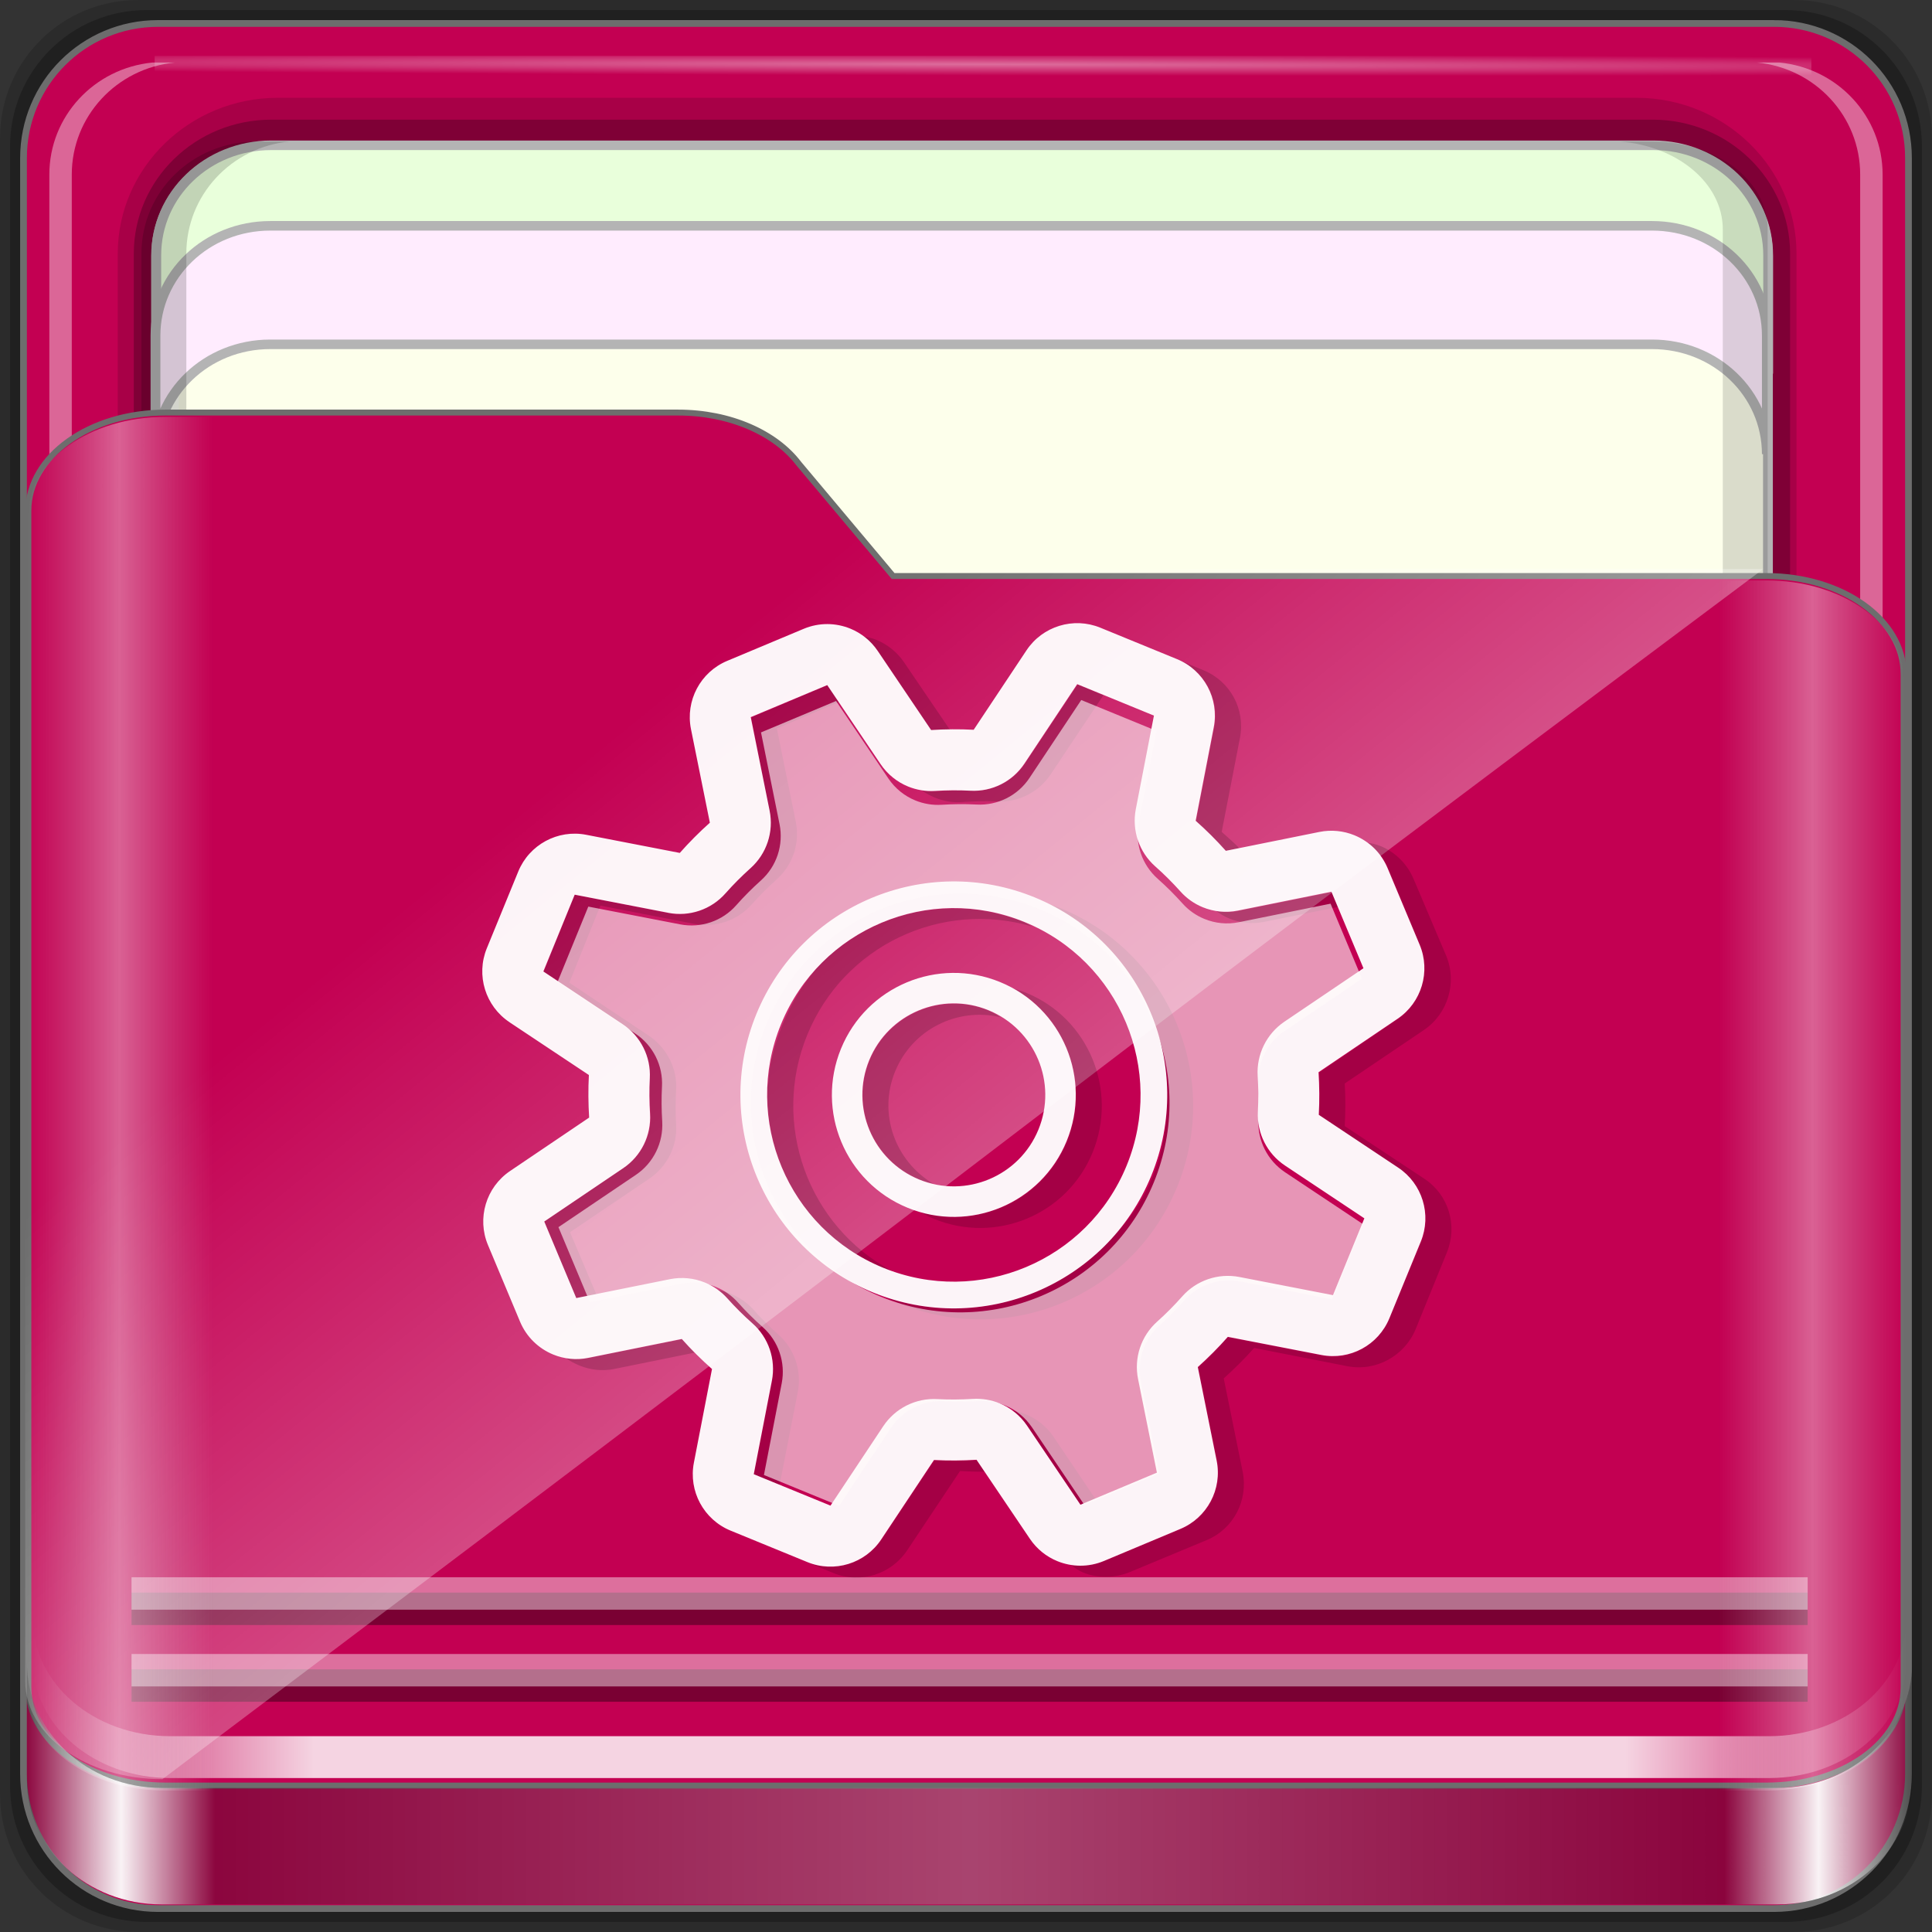 <?xml version="1.0" encoding="UTF-8" standalone="no"?>
<!-- Created with Inkscape (http://www.inkscape.org/) -->

<svg
   xmlns:dc="http://purl.org/dc/elements/1.1/"
   xmlns:cc="http://creativecommons.org/ns#"
   xmlns:rdf="http://www.w3.org/1999/02/22-rdf-syntax-ns#"
   xmlns:svg="http://www.w3.org/2000/svg"
   xmlns="http://www.w3.org/2000/svg"
   xmlns:xlink="http://www.w3.org/1999/xlink"
   xmlns:sodipodi="http://sodipodi.sourceforge.net/DTD/sodipodi-0.dtd"
   xmlns:inkscape="http://www.inkscape.org/namespaces/inkscape"
   width="96"
   height="96"
   viewBox="0 0 96 96"
   version="1.1"
   id="svg1072"
   inkscape:version="0.92.2 2405546, 2018-03-11"
   sodipodi:docname="folder-system.svg">
  <rect x="0" y="0" width="96" height="96" fill="#333333" stroke="none"/>
  <title
     id="title885">Folder-Lila-HD-I</title>
  <defs
     id="defs1066">
    <linearGradient
       inkscape:collect="always"
       id="linearGradient4125">
      <stop
         style="stop-color:#ffffff;stop-opacity:1;"
         offset="0"
         id="stop4127" />
      <stop
         style="stop-color:#ffffff;stop-opacity:0;"
         offset="1"
         id="stop4129" />
    </linearGradient>
    <linearGradient
       id="linearGradient3298">
      <stop
         style="stop-color:#ffffff;stop-opacity:0.031"
         offset="0"
         id="stop3300" />
      <stop
         id="stop3302"
         offset="0.05"
         style="stop-color:#ffffff;stop-opacity:1;" />
      <stop
         style="stop-color:#ffffff;stop-opacity:0.024"
         offset="0.1"
         id="stop3304" />
      <stop
         id="stop3306"
         offset="0.5"
         style="stop-color:#ffffff;stop-opacity:0.281" />
      <stop
         style="stop-color:#fefefe;stop-opacity:0.016"
         offset="0.9"
         id="stop3308" />
      <stop
         id="stop3310"
         offset="0.95"
         style="stop-color:#ffffff;stop-opacity:1;" />
      <stop
         style="stop-color:#fdfdfd;stop-opacity:0"
         offset="1"
         id="stop3312" />
    </linearGradient>
    <linearGradient
       id="linearGradient4188">
      <stop
         style="stop-color:#ffffff;stop-opacity:0;"
         offset="0"
         id="stop4190" />
      <stop
         id="stop4198"
         offset="0.15"
         style="stop-color:#ffffff;stop-opacity:1;" />
      <stop
         id="stop4196"
         offset="0.85"
         style="stop-color:#ffffff;stop-opacity:1;" />
      <stop
         style="stop-color:#ffffff;stop-opacity:0;"
         offset="1"
         id="stop4192" />
    </linearGradient>
    <linearGradient
       id="linearGradient3832">
      <stop
         style="stop-color:#d8d8d8;stop-opacity:0;"
         offset="0"
         id="stop3834" />
      <stop
         id="stop3842"
         offset="0.05"
         style="stop-color:#ffffff;stop-opacity:1;" />
      <stop
         style="stop-color:#d8d8d8;stop-opacity:0;"
         offset="0.1"
         id="stop3846" />
      <stop
         id="stop3840"
         offset="0.5"
         style="stop-color:#d8d8d8;stop-opacity:0;" />
      <stop
         style="stop-color:#d8d8d8;stop-opacity:0;"
         offset="0.9"
         id="stop3844" />
      <stop
         id="stop3848"
         offset="0.95"
         style="stop-color:#ffffff;stop-opacity:1;" />
      <stop
         style="stop-color:#d8d8d8;stop-opacity:0;"
         offset="1"
         id="stop3836" />
    </linearGradient>
    <linearGradient
       id="linearGradient4012">
      <stop
         style="stop-color:#9a9a9a;stop-opacity:1;"
         offset="0"
         id="stop4014" />
      <stop
         style="stop-color:#6e6e6e;stop-opacity:1;"
         offset="1"
         id="stop4016" />
    </linearGradient>
    <linearGradient
       inkscape:collect="always"
       xlink:href="#linearGradient4188"
       id="linearGradient3891"
       gradientUnits="userSpaceOnUse"
       gradientTransform="matrix(1.115,0,0,1.115,6.597,1043.355)"
       x1="6.25"
       y1="80.625"
       x2="89.75"
       y2="80.625" />
    <linearGradient
       gradientTransform="matrix(0.993,0,0,0.981,12.165,1055.322)"
       inkscape:collect="always"
       xlink:href="#linearGradient3298"
       id="linearGradient3893"
       gradientUnits="userSpaceOnUse"
       x1="1.121"
       y1="84.063"
       x2="95.496"
       y2="84.063" />
    <linearGradient
       gradientTransform="matrix(0.993,0,0,0.981,11.828,1054.893)"
       y2="34.832"
       x2="22.635"
       y1="59.746"
       x1="44.726"
       gradientUnits="userSpaceOnUse"
       id="linearGradient3391"
       xlink:href="#linearGradient4125"
       inkscape:collect="always" />
    <linearGradient
       inkscape:collect="always"
       xlink:href="#linearGradient3832"
       id="linearGradient3889"
       gradientUnits="userSpaceOnUse"
       gradientTransform="matrix(1.115,0,0,1.036,-5.522,2.796)"
       x1="6.076"
       y1="47.473"
       x2="89.924"
       y2="47.473" />
    <radialGradient
       inkscape:collect="always"
       xlink:href="#linearGradient4125"
       id="radialGradient3885"
       gradientUnits="userSpaceOnUse"
       gradientTransform="matrix(1.699,0.004,-9.9578932e-5,0.014,-31.242,-184.992)"
       cx="44.659"
       cy="-187.511"
       fx="44.659"
       fy="-187.511"
       r="36.916" />
  </defs>
  <sodipodi:namedview
     id="base"
     pagecolor="#ffffff"
     bordercolor="#666666"
     borderopacity="1.0"
     inkscape:pageopacity="0.0"
     inkscape:pageshadow="2"
     inkscape:zoom="5.0970614"
     inkscape:cx="7.6826527"
     inkscape:cy="48"
     inkscape:document-units="px"
     inkscape:current-layer="g23003"
     showgrid="false"
     inkscape:showpageshadow="false"
     units="px"
     inkscape:lockguides="true"
     inkscape:window-width="1920"
     inkscape:window-height="994"
     inkscape:window-x="0"
     inkscape:window-y="21"
     inkscape:window-maximized="1"
     inkscape:snap-global="false">
    <sodipodi:guide
       position="0,0"
       orientation="0,96"
       id="guide1621"
       inkscape:locked="true" />
    <sodipodi:guide
       position="96,0"
       orientation="-96,0"
       id="guide1623"
       inkscape:locked="true" />
    <sodipodi:guide
       position="96,96"
       orientation="0,-96"
       id="guide1625"
       inkscape:locked="true" />
    <sodipodi:guide
       position="0,96"
       orientation="96,0"
       id="guide1627"
       inkscape:locked="true" />
  </sodipodi:namedview>
  <g
     inkscape:label="Base"
     inkscape:groupmode="layer"
     id="layer1"
     transform="translate(0,-1026.52)"
     sodipodi:insensitive="true">
    <g
       id="g1835"
       transform="translate(-12.119,-22.917)">
      <path
         style="display:inline;opacity:0.15;fill:#000000;fill-opacity:1;fill-rule:nonzero;stroke:none;stroke-width:0.987;enable-background:new"
         d="M 101.261,1049.437 H 18.976 c -3.799,0 -6.857,3.058 -6.857,6.857 v 82.286 c 0,3.799 3.058,6.857 6.857,6.857 h 82.286 c 3.799,0 6.857,-3.058 6.857,-6.857 v -82.286 c 0,-3.799 -3.058,-6.857 -6.857,-6.857 z"
         id="path3897"
         inkscape:connector-curvature="0" />
      <path
         inkscape:connector-curvature="0"
         id="path3895"
         d="M 100.833,1049.937 H 19.404 c -3.759,0 -6.786,3.026 -6.786,6.786 v 81.429 c 0,3.759 3.026,6.786 6.786,6.786 h 81.429 c 3.759,0 6.786,-3.026 6.786,-6.786 v -81.429 c 0,-3.759 -3.026,-6.786 -6.786,-6.786 z"
         style="display:inline;opacity:0.25;fill:#000000;fill-opacity:1;fill-rule:nonzero;stroke:none;stroke-width:0.987;enable-background:new" />
    </g>
  </g>
  <g
     inkscape:groupmode="layer"
     id="layer7"
     inkscape:label="spalla"
     sodipodi:insensitive="true">
    <path
       style="display:inline;fill:#c30052;fill-opacity:1;fill-rule:nonzero;stroke:#6d6d6d;stroke-width:0.335;stroke-miterlimit:4;stroke-dasharray:none;stroke-opacity:1;enable-background:new"
       d="M 88.142,1.166 H 7.858 c -3.706,0 -6.69,2.984 -6.69,6.691 v 80.287 c 0,3.707 2.984,6.691 6.69,6.691 h 80.283 c 3.706,0 6.69,-2.984 6.69,-6.691 V 7.856 c 0,-3.707 -2.984,-6.691 -6.69,-6.691 z"
       id="rect2419-1"
       inkscape:connector-curvature="0" />
  </g>
  <g
     inkscape:groupmode="layer"
     id="layer6"
     inkscape:label="interno"
     sodipodi:insensitive="true">
    <g
       id="g4855"
       transform="matrix(0,-1.086,1.115,0,-0.948,206.754)"
       style="enable-background:new">
      <path
         sodipodi:nodetypes="sssssssss"
         inkscape:connector-curvature="0"
         id="path4843"
         d="m 117.219,6.098 c -3.921,0 -7.125,3.204 -7.125,7.125 v 60.562 c 0,3.921 3.204,7.125 7.125,7.125 h 61.562 c 3.921,0 7.125,-3.204 7.125,-7.125 v -60.562 c 0,-3.921 -3.204,-7.125 -7.125,-7.125 z"
         style="color:#000000;font-style:normal;font-variant:normal;font-weight:normal;font-stretch:normal;font-size:medium;line-height:normal;font-family:Sans;-inkscape-font-specification:Sans;text-indent:0;text-align:start;text-decoration:none;text-decoration-line:none;letter-spacing:normal;word-spacing:normal;text-transform:none;writing-mode:lr-tb;direction:ltr;baseline-shift:baseline;text-anchor:start;display:inline;overflow:visible;visibility:visible;opacity:0.137;fill:#000000;fill-opacity:1;fill-rule:nonzero;stroke:none;stroke-width:2;marker:none;enable-background:accumulate" />
      <path
         style="color:#000000;font-style:normal;font-variant:normal;font-weight:normal;font-stretch:normal;font-size:medium;line-height:normal;font-family:Sans;-inkscape-font-specification:Sans;text-indent:0;text-align:start;text-decoration:none;text-decoration-line:none;letter-spacing:normal;word-spacing:normal;text-transform:none;writing-mode:lr-tb;direction:ltr;baseline-shift:baseline;text-anchor:start;display:inline;overflow:visible;visibility:visible;opacity:0.245;fill:#000000;fill-opacity:1;fill-rule:nonzero;stroke:none;stroke-width:2;marker:none;enable-background:accumulate"
         d="m 117.219,6.813 c -3.379,0 -6.125,2.746 -6.125,6.125 v 61.562 c 0,3.379 2.746,6.125 6.125,6.125 h 61.562 c 3.379,0 6.125,-2.746 6.125,-6.125 v -61.562 c 0,-3.379 -2.746,-6.125 -6.125,-6.125 z"
         id="path4849"
         inkscape:connector-curvature="0"
         sodipodi:nodetypes="sssssssss" />
      <path
         style="display:inline;fill:#fdffeb;fill-opacity:1;fill-rule:nonzero;stroke:#b4b4b4;stroke-width:0.437;stroke-miterlimit:4;stroke-dasharray:none;stroke-opacity:1"
         d="m 183.704,12.925 c 0,-2.843 -2.242,-5.119 -5.026,-5.119 h -30.722 c 2.784,0 5.026,2.276 5.026,5.119 v 61.594 c 0,2.843 -2.242,5.119 -5.026,5.119 h 30.722 c 2.784,0 5.026,-2.276 5.026,-5.119 z"
         id="path4046"
         inkscape:connector-curvature="0" />
      <path
         inkscape:connector-curvature="0"
         id="path4815"
         d="m 115.708,79.154 v 1 c 0.262,2.594 2.46,4.594 5.125,4.594 h 61.562 c 2.665,0 4.863,-2 5.125,-4.594 v -1 c -0.262,2.594 -2.46,4.594 -5.125,4.594 h -61.562 c -2.665,0 -4.863,-2 -5.125,-4.594 z"
         style="display:inline;opacity:0.4;fill:#ffffff;fill-opacity:1;fill-rule:nonzero;stroke:none" />
      <path
         inkscape:connector-curvature="0"
         id="path4820"
         d="m 116.688,7.813 c -2.594,0.262 -4.594,2.46 -4.594,5.125 v 0.469 c 0.262,-2.594 2.46,-4.594 5.125,-4.594 h 61.562 c 2.665,0 4.863,2 5.125,4.594 v -0.469 c 0,-2.843 -2.282,-5.125 -5.125,-5.125 h -61.562 c -0.178,0 -0.358,-0.017 -0.531,0 z"
         style="display:inline;opacity:0.5;fill:#ffffff;fill-opacity:1;fill-rule:nonzero;stroke:none" />
      <path
         style="display:inline;opacity:0.4;fill:#ffffff;fill-opacity:1;fill-rule:nonzero;stroke:none"
         d="m 115.708,8.643 v -1 c 0.262,-2.594 2.46,-4.594 5.125,-4.594 h 61.562 c 2.665,0 4.863,2 5.125,4.594 v 1 c -0.262,-2.594 -2.46,-4.594 -5.125,-4.594 h -61.562 c -2.665,0 -4.863,2 -5.125,4.594 z"
         id="path3896"
         inkscape:connector-curvature="0" />
      <rect
         style="opacity:0.426;fill:url(#radialGradient3885);fill-opacity:1;stroke:none"
         id="rect3902"
         width="73.831"
         height="0.907"
         x="7.743"
         y="-187.827"
         transform="rotate(90)" />
      <path
         inkscape:connector-curvature="0"
         id="path3899"
         d="m 183.733,12.934 c 0,-2.843 -2.242,-5.119 -5.026,-5.119 h -5.422 c 2.784,0 5.026,2.276 5.026,5.119 v 61.594 c 0,2.843 -2.242,5.119 -5.026,5.119 h 5.422 c 2.784,0 5.026,-2.276 5.026,-5.119 z"
         style="display:inline;fill:#e9ffdb;fill-opacity:1;fill-rule:nonzero;stroke:#b4b4b4;stroke-width:0.437;stroke-miterlimit:4;stroke-dasharray:none;stroke-opacity:1" />
      <path
         style="display:inline;fill:#ffecfe;fill-opacity:1;fill-rule:nonzero;stroke:#b4b4b4;stroke-width:0.437;stroke-miterlimit:4;stroke-dasharray:none;stroke-opacity:1"
         d="m 180.049,12.896 c 0,-2.842 -2.242,-5.117 -5.026,-5.117 h -5.422 c 2.784,0 5.026,2.275 5.026,5.117 v 61.576 c 0,2.842 -2.242,5.117 -5.026,5.117 h 5.422 c 2.784,0 5.026,-2.275 5.026,-5.117 z"
         id="path3086"
         inkscape:connector-curvature="0" />
      <path
         inkscape:connector-curvature="0"
         id="path4810"
         d="m 127.618,73.032 v 1.469 c 0,2.843 1.789,5.125 4.017,5.125 h 48.254 c 2.228,0 4.017,-2.282 4.017,-5.125 v -1.469 c -0.205,2.594 -1.928,4.594 -4.017,4.594 h -48.254 c -2.089,0 -3.812,-2 -4.017,-4.594 z"
         style="display:inline;opacity:0.138;fill:#000000;fill-opacity:1;fill-rule:nonzero;stroke:none" />
      <path
         style="display:inline;opacity:0.169;fill:#000000;fill-opacity:1;fill-rule:nonzero;stroke:none"
         d="m 112.094,13.748 v -1.469 c 0,-2.843 2.282,-5.125 5.125,-5.125 h 61.562 c 2.843,0 5.125,2.282 5.125,5.125 v 1.469 c -0.262,-2.594 -2.46,-4.594 -5.125,-4.594 h -61.562 c -2.665,0 -4.863,2 -5.125,4.594 z"
         id="path3898"
         inkscape:connector-curvature="0" />
    </g>
  </g>
  <g
     inkscape:groupmode="layer"
     id="layer5"
     inkscape:label="tasca"
     sodipodi:insensitive="true">
    <path
       sodipodi:nodetypes="ssssssccssss"
       inkscape:connector-curvature="0"
       id="path4187"
       d="m 1.411,83.85 c 0,2.7 3.041,4.873 6.818,4.873 H 87.771 c 3.777,0 6.818,-2.173 6.818,-4.873 V 33.495 c 0,-2.7 -3.041,-4.873 -6.818,-4.873 H 44.378 L 39.691,23.038 C 38.539,21.519 36.286,20.5 33.69,20.5 H 8.229 c -3.777,0 -6.818,2.173 -6.818,4.873 z"
       style="display:inline;fill:#c30052;fill-opacity:1;fill-rule:nonzero;stroke:#6d6d6d;stroke-width:0.294;stroke-miterlimit:4;stroke-dasharray:none;stroke-opacity:1;enable-background:new" />
  </g>
  <g
     inkscape:groupmode="layer"
     id="layer2"
     inkscape:label="Simboli" />
  <g
     inkscape:groupmode="layer"
     id="layer3"
     inkscape:label="ombre-luci"
     style="display:inline"
     sodipodi:insensitive="true">
    <g
       id="g1041"
       transform="matrix(1,0,0,0.933,0,6.327)">
      <g
         id="g913"
         transform="translate(-11.94,-1049.596)">
        <path
           style="display:inline;opacity:0.831;fill:url(#linearGradient3891);fill-opacity:1;fill-rule:nonzero;stroke:none;stroke-width:1.115;enable-background:new"
           d="m 13.566,1129.008 v 2.23 c 0,3.49 3.056,6.272 6.83,6.272 h 79.447 c 3.774,0 6.83,-2.782 6.83,-6.272 v -2.23 c 0,3.49 -3.056,6.272 -6.83,6.272 H 20.395 c -3.774,0 -6.83,-2.782 -6.83,-6.272 z"
           id="path4045"
           inkscape:connector-curvature="0" />
        <path
           inkscape:connector-curvature="0"
           id="path4114"
           d="m 18.476,1132.583 h 83.286 v 0 0"
           style="opacity:0.375;fill:none;stroke:#000000;stroke-width:1.727px;stroke-linecap:butt;stroke-linejoin:miter;stroke-opacity:1;enable-background:new" />
        <path
           style="opacity:0.435;fill:none;stroke:#ffffff;stroke-width:1.727px;stroke-linecap:butt;stroke-linejoin:miter;stroke-opacity:1;enable-background:new"
           d="m 18.476,1131.766 h 83.286 v 0 0"
           id="path4110"
           inkscape:connector-curvature="0" />
        <path
           style="opacity:0.375;fill:none;stroke:#000000;stroke-width:1.727px;stroke-linecap:butt;stroke-linejoin:miter;stroke-opacity:1;enable-background:new"
           d="m 18.476,1128.496 h 83.286 v 0 0"
           id="path4116"
           inkscape:connector-curvature="0" />
        <path
           inkscape:connector-curvature="0"
           id="path4112"
           d="m 18.476,1127.679 h 83.286 v 0 0"
           style="opacity:0.435;fill:none;stroke:#ffffff;stroke-width:1.727px;stroke-linecap:butt;stroke-linejoin:miter;stroke-opacity:1;enable-background:new" />
        <path
           style="display:inline;opacity:0.3;fill:#000000;fill-opacity:1;fill-rule:nonzero;stroke:none;stroke-width:0.987;enable-background:new"
           d="m 13.277,1131.369 v 6.238 c 0,3.678 2.994,6.633 6.7,6.633 h 80.281 c 3.706,0 6.7,-2.955 6.7,-6.633 v -6.238 c 0,3.678 -2.994,6.664 -6.7,6.664 H 19.978 c -3.706,0 -6.7,-2.986 -6.7,-6.664 z"
           id="path3871"
           inkscape:connector-curvature="0" />
        <path
           inkscape:connector-curvature="0"
           id="path3876"
           d="m 13.277,1131.369 v 6.238 c 0,3.678 2.994,6.633 6.7,6.633 h 80.281 c 3.706,0 6.7,-2.955 6.7,-6.633 v -6.238 c 0,3.678 -2.994,6.664 -6.7,6.664 H 19.978 c -3.706,0 -6.7,-2.986 -6.7,-6.664 z"
           style="display:inline;opacity:0.951;fill:url(#linearGradient3893);fill-opacity:1;fill-rule:nonzero;stroke:none;stroke-width:0.987;enable-background:new" />
        <path
           sodipodi:nodetypes="sccccssss"
           inkscape:connector-curvature="0"
           id="path3355"
           d="m 13.193,1132.344 c 0,2.895 3.041,5.226 6.818,5.226 49.601,-40.026 39.172,-32.106 79.542,-64.449 H 56.16 l -4.687,-5.988 c -1.152,-1.629 -3.404,-2.722 -6.001,-2.722 H 20.01 c -3.777,0 -6.818,2.331 -6.818,5.226 z"
           style="display:inline;opacity:0.332;fill:url(#linearGradient3391);fill-opacity:1;fill-rule:nonzero;stroke:none;stroke-width:0.987;enable-background:new" />
      </g>
      <path
         sodipodi:nodetypes="ssssssccssss"
         inkscape:connector-curvature="0"
         id="path3262"
         d="m 1.411,83.354 c 0,2.895 3.041,5.226 6.818,5.226 H 87.771 c 3.777,0 6.818,-2.331 6.818,-5.226 v -53.998 c 0,-2.895 -3.041,-5.226 -6.818,-5.226 H 44.378 l -4.687,-5.988 c -1.152,-1.629 -3.404,-2.722 -6.001,-2.722 H 8.229 c -3.777,0 -6.818,2.331 -6.818,5.226 z"
         style="display:inline;opacity:0.381;fill:url(#linearGradient3889);fill-opacity:1;fill-rule:nonzero;stroke:none;stroke-width:0.987;enable-background:new" />
    </g>
  </g>
  <g
     style="stroke:#030303;stroke-width:1;stroke-miterlimit:4;stroke-dasharray:none;stroke-opacity:1;enable-background:new"
     id="g23003"
     transform="matrix(-0.629,0,0,-0.622,95.422,66.576)">
    <path
       id="path23000"
       transform="matrix(-1.709,0,0,-1.729,158.374,114.331)"
       d="m 43.812,33.625 c 0.253,0.187 0.472,0.416 0.656,0.688 l 2.469,3.656 c 0.284,-0.017 0.588,-0.027 0.875,-0.031 l -2.125,-3.125 C 45.367,34.339 44.904,33.985 44.406,33.781 44.21,33.701 44.022,33.66 43.812,33.625 Z m 14.5,1.062 c 1.243,0.509 1.975,1.805 1.719,3.125 l -0.844,4.344 c 0.495,0.437 0.94,0.888 1.375,1.375 l 0.625,-0.125 c -0.261,-0.264 -0.532,-0.502 -0.812,-0.75 l 0.844,-4.344 c 0.256,-1.32 -0.445,-2.616 -1.688,-3.125 z M 53.719,35.844 51.281,39.5 c -0.553,0.832 -1.505,1.304 -2.5,1.25 -0.553,-0.03 -1.113,-0.002 -1.656,0.031 -0.204,0.013 -0.395,-2.64e-4 -0.594,-0.031 0.174,0.123 0.366,0.232 0.562,0.312 0.387,0.159 0.789,0.245 1.219,0.219 0.544,-0.033 1.104,-0.061 1.656,-0.031 0.995,0.054 1.947,-0.418 2.5,-1.25 l 2.438,-3.656 z m -11.562,0.031 -3.531,1.5 0.844,4.312 c 0.198,0.978 -0.128,1.989 -0.875,2.656 -0.404,0.363 -0.791,0.744 -1.156,1.156 -0.66,0.75 -1.644,1.096 -2.625,0.906 h -0.031 l -4.312,-0.844 -1.438,3.562 3.656,2.438 c 0.832,0.553 1.305,1.504 1.25,2.5 -0.029,0.551 -0.002,1.083 0.031,1.625 0.059,0.994 -0.422,1.941 -1.25,2.5 l -3.656,2.469 1.469,3.562 0.938,-0.188 -1.219,-2.875 3.656,-2.469 c 0.828,-0.559 1.309,-1.506 1.25,-2.5 -0.034,-0.542 -0.029,-1.074 0,-1.625 0.055,-0.996 -0.449,-1.947 -1.281,-2.5 L 30.219,49.625 31.656,46.062 36,46.906 c 0.981,0.19 1.996,-0.157 2.656,-0.906 0.365,-0.412 0.752,-0.794 1.156,-1.156 0.747,-0.667 1.073,-1.678 0.875,-2.656 l -0.875,-4.312 2.875,-1.219 z M 67.125,43.156 c 0.398,0.294 0.735,0.704 0.938,1.188 l 1.469,3.531 c 0.519,1.238 0.082,2.686 -1.031,3.438 l -3.625,2.469 c 0.04,0.65 0.036,1.309 0,1.969 l 3.656,2.438 c 1.12,0.742 1.572,2.164 1.062,3.406 L 68.125,65.125 C 67.616,66.368 66.319,67.099 65,66.844 L 60.656,66 c -0.437,0.495 -0.889,0.97 -1.375,1.406 l 0.875,4.312 c 0.266,1.317 -0.449,2.637 -1.688,3.156 l -3.531,1.469 c -0.502,0.21 -1.024,0.27 -1.531,0.188 0.181,0.131 0.358,0.26 0.562,0.344 0.674,0.276 1.476,0.267 2.188,-0.031 L 59.688,75.375 c 1.239,-0.519 1.922,-1.84 1.656,-3.156 l -0.875,-4.312 C 60.955,67.47 61.438,66.995 61.875,66.5 l 4.312,0.844 c 1.319,0.256 2.647,-0.476 3.156,-1.719 l 1.438,-3.531 C 71.29,60.851 70.87,59.43 69.75,58.688 L 66.062,56.25 c 0.036,-0.66 0.04,-1.319 0,-1.969 L 69.719,51.812 C 70.832,51.061 71.269,49.613 70.75,48.375 l -1.5,-3.531 C 68.952,44.132 68.393,43.589 67.719,43.312 67.526,43.234 67.332,43.191 67.125,43.156 Z m -1.656,2.281 -4.344,0.875 c -0.341,0.069 -0.667,0.055 -1,0 0.183,0.133 0.386,0.259 0.594,0.344 0.507,0.208 1.07,0.269 1.625,0.156 L 65.75,46.125 Z M 52.312,45.969 c 3.591,1.744 5.682,5.426 5.531,9.25 -0.008,0.198 -0.011,0.396 -0.031,0.594 -0.054,0.928 -0.253,1.873 -0.625,2.781 -0.383,0.935 -0.925,1.756 -1.562,2.469 -0.009,0.011 -0.022,0.02 -0.031,0.031 -0.104,0.115 -0.203,0.235 -0.312,0.344 -2.599,2.853 -6.722,4.019 -10.531,2.688 0.236,0.119 0.47,0.211 0.719,0.312 5.04,2.065 10.779,-0.335 12.844,-5.375 2.065,-5.041 -0.335,-10.81 -5.375,-12.875 -0.209,-0.086 -0.414,-0.148 -0.625,-0.219 z m -4.406,0.219 c -2.242,0.026 -4.409,0.92 -6,2.5 -0.031,0.031 -0.063,0.062 -0.094,0.094 -0.082,0.093 -0.171,0.185 -0.25,0.281 -0.196,0.239 -0.388,0.49 -0.562,0.75 -0.365,0.544 -0.679,1.151 -0.938,1.781 -0.258,0.63 -0.441,1.262 -0.562,1.906 -0.049,0.259 -0.066,0.522 -0.094,0.781 -0.007,0.063 -0.026,0.125 -0.031,0.188 -0.006,0.146 -0.002,0.292 0,0.438 0.039,3.363 2.037,6.552 5.344,7.906 0.132,0.054 0.274,0.078 0.406,0.125 -3.858,-2.058 -5.6,-6.772 -3.906,-10.906 1.693,-4.133 6.213,-6.24 10.406,-5 -0.121,-0.056 -0.219,-0.137 -0.344,-0.188 -1.102,-0.452 -2.254,-0.669 -3.375,-0.656 z m 2.875,3.719 c 2.436,1.377 3.526,4.405 2.438,7.062 -1.103,2.692 -4.049,4.043 -6.781,3.25 0.2,0.112 0.408,0.224 0.625,0.312 2.882,1.181 6.163,-0.181 7.344,-3.062 1.181,-2.882 -0.181,-6.194 -3.062,-7.375 -0.18,-0.074 -0.38,-0.133 -0.562,-0.188 z m -2.812,0.688 c -1.647,0.019 -3.212,1.005 -3.875,2.625 -0.885,2.159 0.153,4.615 2.312,5.5 0.207,0.085 0.414,0.137 0.625,0.188 -1.757,-1.057 -2.551,-3.232 -1.75,-5.188 0.799,-1.95 2.887,-2.97 4.875,-2.5 -0.183,-0.11 -0.359,-0.229 -0.562,-0.312 -0.54,-0.221 -1.076,-0.319 -1.625,-0.312 z M 37.062,63.812 c 0.16,0.116 0.334,0.256 0.469,0.406 0.362,0.406 0.744,0.791 1.156,1.156 0.75,0.66 1.096,1.677 0.906,2.656 l -0.844,4.312 1.188,0.5 0.844,-4.312 C 40.971,67.552 40.625,66.535 39.875,65.875 39.463,65.51 39.081,65.124 38.719,64.719 38.429,64.396 38.077,64.16 37.688,64 37.482,63.916 37.282,63.846 37.062,63.812 Z m -1.625,2.281 -4.344,0.875 c -0.355,0.073 -0.69,0.061 -1.031,0 0.189,0.14 0.407,0.254 0.625,0.344 0.499,0.205 1.065,0.271 1.625,0.156 L 36,66.719 c -0.199,-0.202 -0.374,-0.415 -0.562,-0.625 z m 15.281,3.312 c 0.255,0.188 0.474,0.417 0.656,0.688 l 2.469,3.656 0.688,-0.281 -1.938,-2.875 C 52.277,70.125 51.818,69.77 51.312,69.562 51.119,69.483 50.927,69.441 50.719,69.406 Z m -3.625,2.281 -2.438,3.656 c -0.743,1.119 -2.195,1.572 -3.438,1.062 l 1.219,0.5 c 1.243,0.509 2.663,0.057 3.406,-1.062 l 2.438,-3.656 c 0.372,0.02 0.755,0.036 1.125,0.031 L 49.062,71.688 c -0.65,0.04 -1.309,0.036 -1.969,0 z"
       style="opacity:1;fill:#000000;fill-opacity:0.164;stroke:none"
       inkscape:connector-curvature="0" />
    <path
       style="opacity:0.956;fill:#ffffff;fill-opacity:1;stroke:none"
       inkscape:connector-curvature="0"
       d="m 111.451,25.37 -6.267,-4.214 c 0.061,-1.141 0.048,-2.278 -0.02,-3.401 l 6.245,-4.267 c 1.903,-1.299 2.633,-3.779 1.746,-5.918 l -2.531,-6.114 c -0.509,-1.23 -1.466,-2.15 -2.62,-2.629 -0.853,-0.354 -1.816,-0.463 -2.773,-0.265 L 97.846,0.07 C 97.099,-0.772 96.305,-1.574 95.458,-2.331 l 1.43,-7.476 c 0.44,-2.282 -0.778,-4.555 -2.902,-5.436 l -6.061,-2.512 c -2.123,-0.88 -4.567,-0.121 -5.837,1.814 l -4.166,6.342 c -1.128,-0.062 -2.251,-0.051 -3.361,0.018 l -4.216,-6.315 c -0.549,-0.822 -1.309,-1.427 -2.164,-1.782 -1.152,-0.477 -2.472,-0.501 -3.688,0.014 l -6.041,2.561 c -2.117,0.897 -3.315,3.18 -2.86,5.456 l 1.489,7.472 c -0.831,0.753 -1.624,1.556 -2.372,2.413 L 47.319,-1.21 c -2.254,-0.442 -4.503,0.787 -5.373,2.935 l -2.483,6.131 c -0.87,2.148 -0.121,4.623 1.793,5.905 l 6.268,4.217 c -0.061,1.141 -0.05,2.277 0.018,3.401 l -6.24,4.269 c -1.903,1.299 -2.633,3.779 -1.746,5.918 l 2.531,6.114 c 0.509,1.23 1.466,2.15 2.618,2.628 0.856,0.355 1.819,0.462 2.775,0.266 l 7.387,-1.508 c 0.744,0.843 1.538,1.646 2.384,2.402 l -1.431,7.473 c -0.438,2.283 0.777,4.558 2.901,5.438 l 6.06,2.512 c 2.123,0.88 4.57,0.12 5.838,-1.816 l 4.167,-6.339 c 1.128,0.062 2.252,0.049 3.362,-0.02 l 4.217,6.318 c 0.548,0.819 1.309,1.427 2.16,1.78 1.154,0.478 2.474,0.502 3.69,-0.013 l 6.043,-2.56 c 2.117,-0.897 3.315,-3.18 2.86,-5.456 l -1.491,-7.473 c 0.834,-0.755 1.627,-1.558 2.375,-2.414 l 7.387,1.448 c 2.252,0.446 4.505,-0.786 5.375,-2.935 l 2.483,-6.131 c 0.87,-2.148 0.117,-4.621 -1.795,-5.906 z m -12.536,8.743 c -1.675,-0.328 -3.396,0.264 -4.524,1.56 -0.624,0.713 -1.285,1.381 -1.976,2.008 -1.276,1.153 -1.846,2.902 -1.508,4.592 l 1.491,7.473 -6.043,2.56 -4.217,-6.318 c -0.541,-0.811 -1.3,-1.423 -2.164,-1.782 -0.662,-0.274 -1.388,-0.402 -2.122,-0.356 -0.929,0.057 -1.863,0.07 -2.807,0.018 -1.7,-0.094 -3.325,0.731 -4.269,2.169 l -4.169,6.343 -6.06,-2.512 1.433,-7.477 C 62.302,40.699 61.716,38.958 60.437,37.817 59.733,37.186 59.07,36.516 58.45,35.817 57.958,35.258 57.354,34.834 56.691,34.559 55.824,34.2 54.861,34.098 53.913,34.292 l -7.387,1.508 -2.531,-6.114 6.243,-4.268 c 1.414,-0.967 2.216,-2.62 2.113,-4.337 -0.057,-0.94 -0.067,-1.884 -0.016,-2.839 0.093,-1.72 -0.724,-3.364 -2.144,-4.319 l -6.268,-4.217 2.479,-6.135 7.391,1.45 c 1.673,0.328 3.396,-0.264 4.524,-1.558 0.624,-0.713 1.284,-1.384 1.977,-2.01 1.273,-1.152 1.845,-2.9 1.505,-4.591 l -1.487,-7.471 6.041,-2.561 4.218,6.316 c 0.541,0.811 1.3,1.423 2.164,1.782 0.662,0.274 1.386,0.401 2.122,0.356 0.927,-0.058 1.862,-0.068 2.804,-0.017 1.702,0.095 3.328,-0.732 4.271,-2.168 l 4.166,-6.342 6.061,2.51 -1.433,7.477 c -0.324,1.693 0.261,3.436 1.542,4.577 0.704,0.632 1.366,1.298 1.985,1.999 0.495,0.558 1.096,0.981 1.763,1.257 0.867,0.359 1.83,0.461 2.778,0.267 l 7.386,-1.506 2.531,6.114 -6.245,4.267 c -1.414,0.967 -2.213,2.618 -2.113,4.337 0.058,0.937 0.069,1.885 0.019,2.838 -0.094,1.722 0.721,3.366 2.143,4.321 l 6.266,4.214 -2.476,6.134 -7.392,-1.447 z M 82.744,3.788 C 74.133,0.219 64.286,4.39 60.758,13.103 c -3.529,8.714 0.596,18.674 9.207,22.243 8.612,3.569 18.458,-0.603 21.986,-9.315 C 95.479,17.319 91.356,7.357 82.744,3.788 Z M 70.763,33.376 C 63.227,30.253 59.62,21.534 62.706,13.913 65.793,6.292 74.409,2.639 81.945,5.763 89.478,8.885 93.088,17.602 90.001,25.225 86.915,32.847 78.296,36.498 70.763,33.376 Z m 9.243,-22.825 c -4.924,-2.041 -10.546,0.341 -12.564,5.323 -2.017,4.982 0.337,10.67 5.261,12.71 4.922,2.04 10.547,-0.343 12.564,-5.323 2.016,-4.979 -0.339,-10.67 -5.261,-12.71 z m -6.39,15.781 c -3.69,-1.529 -5.458,-5.8 -3.946,-9.533 1.512,-3.733 5.733,-5.521 9.423,-3.992 3.69,1.529 5.458,5.8 3.946,9.533 -1.512,3.733 -5.733,5.521 -9.423,3.992 z"
       id="path22996" />
    <path
       inkscape:connector-curvature="0"
       id="path893"
       d="m 66.288,51.113 4.089,-6.225 c 0.463,-0.705 1.093,-1.259 1.815,-1.626 0.723,-0.367 1.537,-0.545 2.37,-0.499 0.926,0.051 1.844,0.037 2.755,-0.019 0.72,-0.045 1.433,0.079 2.082,0.348 0.848,0.351 1.592,0.953 2.122,1.748 l 4.136,6.196 5.929,-2.511 -1.464,-7.329 c -0.166,-0.829 -0.109,-1.674 0.146,-2.452 0.255,-0.777 0.708,-1.487 1.334,-2.053 0.678,-0.615 1.327,-1.272 1.939,-1.971 0.553,-0.636 1.251,-1.098 2.017,-1.362 0.766,-0.264 1.598,-0.327 2.42,-0.166 l 7.251,1.419 2.429,-6.017 -6.146,-4.131 c -0.697,-0.468 -1.248,-1.108 -1.61,-1.839 -0.363,-0.731 -0.539,-1.557 -0.493,-2.401 0.049,-0.935 0.038,-1.862 -0.019,-2.781 -0.049,-0.843 0.124,-1.67 0.481,-2.404 0.357,-0.734 0.898,-1.378 1.592,-1.852 l 6.125,-4.184 -2.482,-5.995 -7.245,1.475 c -0.93,0.191 -1.874,0.092 -2.724,-0.261 -0.653,-0.271 -1.243,-0.686 -1.728,-1.234 -0.607,-0.688 -1.254,-1.339 -1.945,-1.959 -0.628,-0.56 -1.086,-1.269 -1.347,-2.043 -0.261,-0.775 -0.326,-1.618 -0.168,-2.448 l 1.406,-7.333 -5.945,-2.464 -4.086,6.221 c -0.463,0.704 -1.092,1.259 -1.815,1.626 -0.723,0.367 -1.539,0.549 -2.374,0.502 -0.924,-0.05 -1.843,-0.041 -2.752,0.016 -0.722,0.044 -1.433,-0.079 -2.082,-0.348 -0.848,-0.351 -1.592,-0.953 -2.122,-1.748 l -4.136,-6.193 -5.926,2.511 1.458,7.329 c 0.167,0.83 0.109,1.671 -0.146,2.448 -0.255,0.777 -0.707,1.488 -1.331,2.053 -0.68,0.614 -1.327,1.272 -1.939,1.971 -0.553,0.635 -1.251,1.099 -2.017,1.362 -0.766,0.264 -1.6,0.327 -2.42,0.166 l -7.248,-1.422 -2.433,6.017 6.146,4.137 c 0.696,0.468 1.244,1.105 1.607,1.836 0.363,0.731 0.542,1.558 0.496,2.401 -0.05,0.937 -0.04,1.863 0.016,2.784 0.051,0.842 -0.12,1.667 -0.478,2.401 -0.357,0.734 -0.901,1.378 -1.595,1.852 l -6.122,4.184 2.482,5.999 7.245,-1.482 c 0.93,-0.191 1.874,-0.089 2.724,0.264 0.651,0.27 1.243,0.685 1.725,1.234 0.608,0.686 1.258,1.342 1.948,1.962 0.627,0.559 1.086,1.266 1.347,2.04 0.261,0.775 0.324,1.617 0.164,2.448 l -1.406,7.336 z m 9.742,-15.462 c -2.147,0.025 -4.336,-0.374 -6.447,-1.249 -2.112,-0.875 -3.948,-2.143 -5.461,-3.685 -1.513,-1.542 -2.701,-3.359 -3.518,-5.333 -0.817,-1.974 -1.263,-4.105 -1.288,-6.278 -0.025,-2.173 0.373,-4.386 1.238,-6.523 0.865,-2.136 2.115,-3.994 3.639,-5.525 1.524,-1.531 3.32,-2.733 5.271,-3.56 1.951,-0.827 4.058,-1.278 6.205,-1.303 2.147,-0.025 4.336,0.374 6.447,1.249 2.112,0.875 3.948,2.143 5.461,3.685 1.513,1.542 2.704,3.359 3.522,5.333 0.817,1.974 1.26,4.105 1.285,6.278 0.025,2.172 -0.37,4.386 -1.235,6.523 -0.865,2.136 -2.119,3.994 -3.643,5.525 -1.524,1.531 -3.32,2.736 -5.271,3.563 -1.951,0.827 -4.058,1.275 -6.205,1.3 z"
       style="opacity:0.956;fill:#fffafa;fill-opacity:0.622;stroke:none;stroke-width:6.501;stroke-linecap:butt;stroke-linejoin:round;stroke-miterlimit:6.144;stroke-dasharray:none;stroke-dashoffset:0;stroke-opacity:0.157;paint-order:stroke fill markers;enable-background:new" />
  </g>
</svg>
